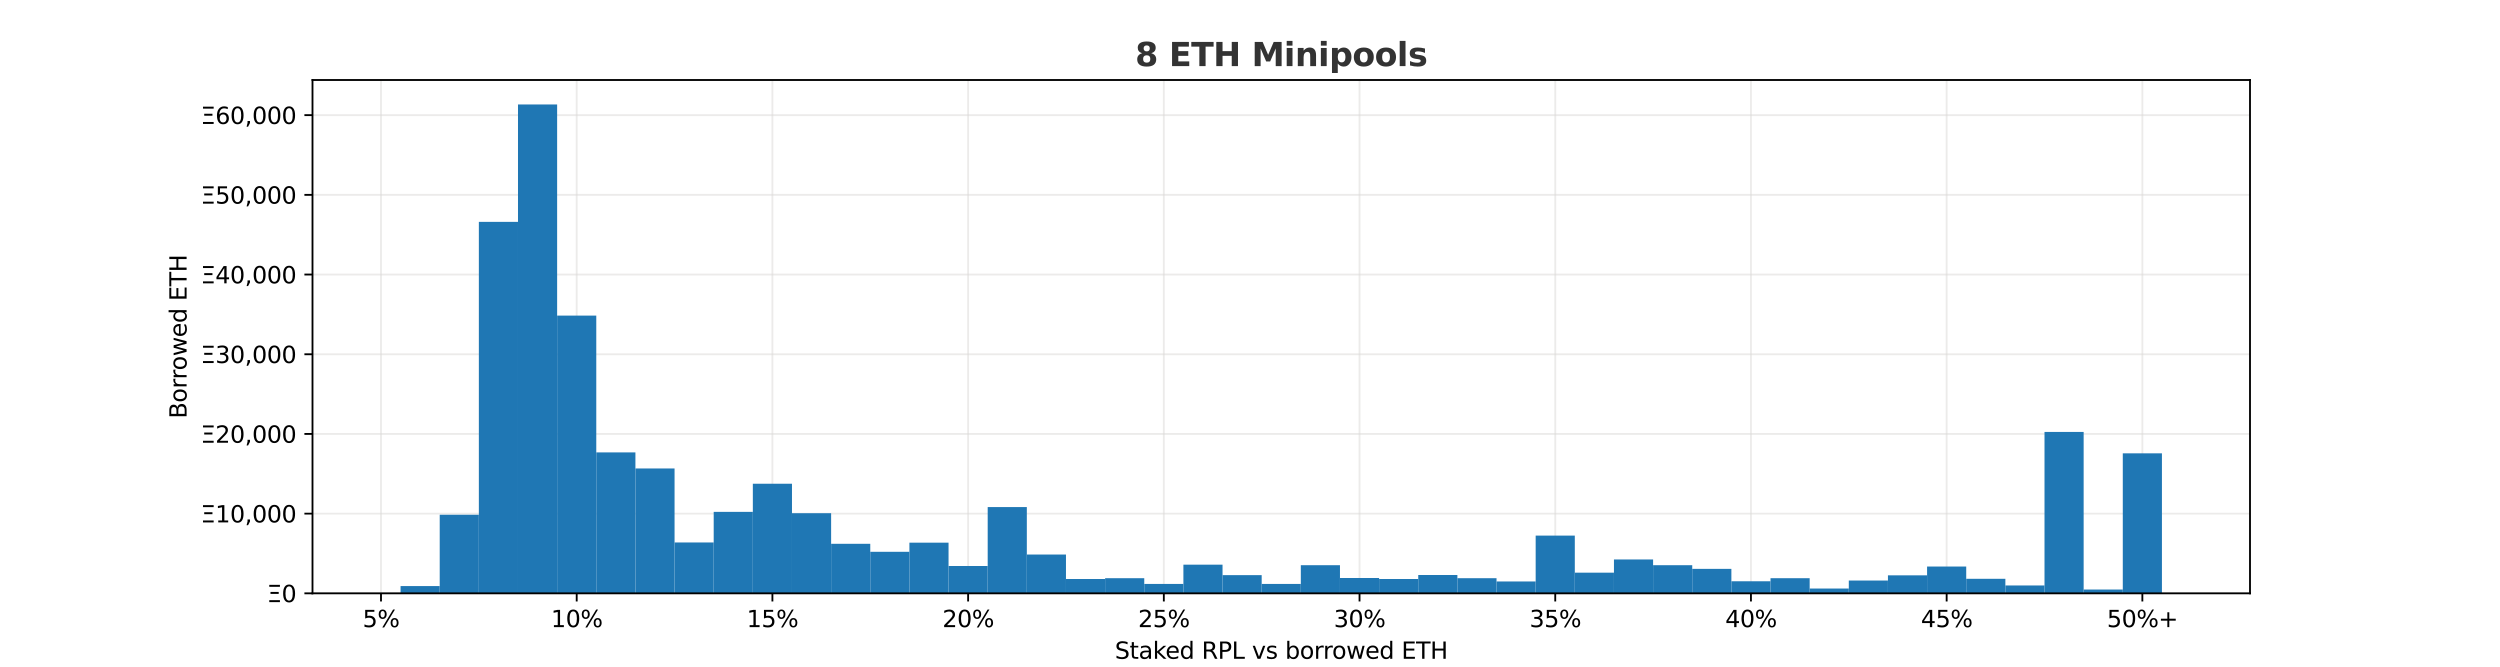 <?xml version="1.0" encoding="utf-8" standalone="no"?>
<!DOCTYPE svg PUBLIC "-//W3C//DTD SVG 1.1//EN"
  "http://www.w3.org/Graphics/SVG/1.1/DTD/svg11.dtd">
<svg xmlns:xlink="http://www.w3.org/1999/xlink" width="1080pt" height="288pt" viewBox="0 0 1080 288" xmlns="http://www.w3.org/2000/svg" version="1.1">
 <defs>
  <style type="text/css">*{stroke-linejoin: round; stroke-linecap: butt}</style>
 </defs>
 <g id="figure_1">
  <g id="patch_1">
   <path d="M 0 288 
L 1080 288 
L 1080 0 
L 0 0 
z
" style="fill: #ffffff"/>
  </g>
  <g id="axes_1">
   <g id="patch_2">
    <path d="M 135 256.32 
L 972 256.32 
L 972 34.56 
L 135 34.56 
z
" style="fill: #ffffff"/>
   </g>
   <g id="matplotlib.axis_1">
    <g id="xtick_1">
     <g id="line2d_1">
      <path d="M 164.591 256.32 
L 164.591 34.56 
" clip-path="url(#pc31412fae5)" style="fill: none; stroke: #dad8d7; stroke-opacity: 0.5; stroke-width: 0.8; stroke-linecap: square"/>
     </g>
     <g id="line2d_2">
      <defs>
       <path id="md658d46451" d="M 0 0 
L 0 3.5 
" style="stroke: #000000; stroke-width: 0.8"/>
      </defs>
      <g>
       <use xlink:href="#md658d46451" x="164.591" y="256.32" style="stroke: #000000; stroke-width: 0.8"/>
      </g>
     </g>
     <g id="text_1">
      <!-- 5% -->
      <g transform="translate(156.659 270.918)scale(0.1 -0.1)">
       <defs>
        <path id="DejaVuSans-35" d="M 691 4666 
L 3169 4666 
L 3169 4134 
L 1269 4134 
L 1269 2991 
Q 1406 3038 1543 3061 
Q 1681 3084 1819 3084 
Q 2600 3084 3056 2656 
Q 3513 2228 3513 1497 
Q 3513 744 3044 326 
Q 2575 -91 1722 -91 
Q 1428 -91 1123 -41 
Q 819 9 494 109 
L 494 744 
Q 775 591 1075 516 
Q 1375 441 1709 441 
Q 2250 441 2565 725 
Q 2881 1009 2881 1497 
Q 2881 1984 2565 2268 
Q 2250 2553 1709 2553 
Q 1456 2553 1204 2497 
Q 953 2441 691 2322 
L 691 4666 
z
" transform="scale(0.016)"/>
        <path id="DejaVuSans-25" d="M 4653 2053 
Q 4381 2053 4226 1822 
Q 4072 1591 4072 1178 
Q 4072 772 4226 539 
Q 4381 306 4653 306 
Q 4919 306 5073 539 
Q 5228 772 5228 1178 
Q 5228 1588 5073 1820 
Q 4919 2053 4653 2053 
z
M 4653 2450 
Q 5147 2450 5437 2106 
Q 5728 1763 5728 1178 
Q 5728 594 5436 251 
Q 5144 -91 4653 -91 
Q 4153 -91 3862 251 
Q 3572 594 3572 1178 
Q 3572 1766 3864 2108 
Q 4156 2450 4653 2450 
z
M 1428 4353 
Q 1159 4353 1004 4120 
Q 850 3888 850 3481 
Q 850 3069 1003 2837 
Q 1156 2606 1428 2606 
Q 1700 2606 1854 2837 
Q 2009 3069 2009 3481 
Q 2009 3884 1853 4118 
Q 1697 4353 1428 4353 
z
M 4250 4750 
L 4750 4750 
L 1831 -91 
L 1331 -91 
L 4250 4750 
z
M 1428 4750 
Q 1922 4750 2215 4408 
Q 2509 4066 2509 3481 
Q 2509 2891 2217 2550 
Q 1925 2209 1428 2209 
Q 931 2209 642 2551 
Q 353 2894 353 3481 
Q 353 4063 643 4406 
Q 934 4750 1428 4750 
z
" transform="scale(0.016)"/>
       </defs>
       <use xlink:href="#DejaVuSans-35"/>
       <use xlink:href="#DejaVuSans-25" x="63.623"/>
      </g>
     </g>
    </g>
    <g id="xtick_2">
     <g id="line2d_3">
      <path d="M 249.136 256.32 
L 249.136 34.56 
" clip-path="url(#pc31412fae5)" style="fill: none; stroke: #dad8d7; stroke-opacity: 0.5; stroke-width: 0.8; stroke-linecap: square"/>
     </g>
     <g id="line2d_4">
      <g>
       <use xlink:href="#md658d46451" x="249.136" y="256.32" style="stroke: #000000; stroke-width: 0.8"/>
      </g>
     </g>
     <g id="text_2">
      <!-- 10% -->
      <g transform="translate(238.023 270.918)scale(0.1 -0.1)">
       <defs>
        <path id="DejaVuSans-31" d="M 794 531 
L 1825 531 
L 1825 4091 
L 703 3866 
L 703 4441 
L 1819 4666 
L 2450 4666 
L 2450 531 
L 3481 531 
L 3481 0 
L 794 0 
L 794 531 
z
" transform="scale(0.016)"/>
        <path id="DejaVuSans-30" d="M 2034 4250 
Q 1547 4250 1301 3770 
Q 1056 3291 1056 2328 
Q 1056 1369 1301 889 
Q 1547 409 2034 409 
Q 2525 409 2770 889 
Q 3016 1369 3016 2328 
Q 3016 3291 2770 3770 
Q 2525 4250 2034 4250 
z
M 2034 4750 
Q 2819 4750 3233 4129 
Q 3647 3509 3647 2328 
Q 3647 1150 3233 529 
Q 2819 -91 2034 -91 
Q 1250 -91 836 529 
Q 422 1150 422 2328 
Q 422 3509 836 4129 
Q 1250 4750 2034 4750 
z
" transform="scale(0.016)"/>
       </defs>
       <use xlink:href="#DejaVuSans-31"/>
       <use xlink:href="#DejaVuSans-30" x="63.623"/>
       <use xlink:href="#DejaVuSans-25" x="127.246"/>
      </g>
     </g>
    </g>
    <g id="xtick_3">
     <g id="line2d_5">
      <path d="M 333.682 256.32 
L 333.682 34.56 
" clip-path="url(#pc31412fae5)" style="fill: none; stroke: #dad8d7; stroke-opacity: 0.5; stroke-width: 0.8; stroke-linecap: square"/>
     </g>
     <g id="line2d_6">
      <g>
       <use xlink:href="#md658d46451" x="333.682" y="256.32" style="stroke: #000000; stroke-width: 0.8"/>
      </g>
     </g>
     <g id="text_3">
      <!-- 15% -->
      <g transform="translate(322.569 270.918)scale(0.1 -0.1)">
       <use xlink:href="#DejaVuSans-31"/>
       <use xlink:href="#DejaVuSans-35" x="63.623"/>
       <use xlink:href="#DejaVuSans-25" x="127.246"/>
      </g>
     </g>
    </g>
    <g id="xtick_4">
     <g id="line2d_7">
      <path d="M 418.227 256.32 
L 418.227 34.56 
" clip-path="url(#pc31412fae5)" style="fill: none; stroke: #dad8d7; stroke-opacity: 0.5; stroke-width: 0.8; stroke-linecap: square"/>
     </g>
     <g id="line2d_8">
      <g>
       <use xlink:href="#md658d46451" x="418.227" y="256.32" style="stroke: #000000; stroke-width: 0.8"/>
      </g>
     </g>
     <g id="text_4">
      <!-- 20% -->
      <g transform="translate(407.114 270.918)scale(0.1 -0.1)">
       <defs>
        <path id="DejaVuSans-32" d="M 1228 531 
L 3431 531 
L 3431 0 
L 469 0 
L 469 531 
Q 828 903 1448 1529 
Q 2069 2156 2228 2338 
Q 2531 2678 2651 2914 
Q 2772 3150 2772 3378 
Q 2772 3750 2511 3984 
Q 2250 4219 1831 4219 
Q 1534 4219 1204 4116 
Q 875 4013 500 3803 
L 500 4441 
Q 881 4594 1212 4672 
Q 1544 4750 1819 4750 
Q 2544 4750 2975 4387 
Q 3406 4025 3406 3419 
Q 3406 3131 3298 2873 
Q 3191 2616 2906 2266 
Q 2828 2175 2409 1742 
Q 1991 1309 1228 531 
z
" transform="scale(0.016)"/>
       </defs>
       <use xlink:href="#DejaVuSans-32"/>
       <use xlink:href="#DejaVuSans-30" x="63.623"/>
       <use xlink:href="#DejaVuSans-25" x="127.246"/>
      </g>
     </g>
    </g>
    <g id="xtick_5">
     <g id="line2d_9">
      <path d="M 502.773 256.32 
L 502.773 34.56 
" clip-path="url(#pc31412fae5)" style="fill: none; stroke: #dad8d7; stroke-opacity: 0.5; stroke-width: 0.8; stroke-linecap: square"/>
     </g>
     <g id="line2d_10">
      <g>
       <use xlink:href="#md658d46451" x="502.773" y="256.32" style="stroke: #000000; stroke-width: 0.8"/>
      </g>
     </g>
     <g id="text_5">
      <!-- 25% -->
      <g transform="translate(491.659 270.918)scale(0.1 -0.1)">
       <use xlink:href="#DejaVuSans-32"/>
       <use xlink:href="#DejaVuSans-35" x="63.623"/>
       <use xlink:href="#DejaVuSans-25" x="127.246"/>
      </g>
     </g>
    </g>
    <g id="xtick_6">
     <g id="line2d_11">
      <path d="M 587.318 256.32 
L 587.318 34.56 
" clip-path="url(#pc31412fae5)" style="fill: none; stroke: #dad8d7; stroke-opacity: 0.5; stroke-width: 0.8; stroke-linecap: square"/>
     </g>
     <g id="line2d_12">
      <g>
       <use xlink:href="#md658d46451" x="587.318" y="256.32" style="stroke: #000000; stroke-width: 0.8"/>
      </g>
     </g>
     <g id="text_6">
      <!-- 30% -->
      <g transform="translate(576.205 270.918)scale(0.1 -0.1)">
       <defs>
        <path id="DejaVuSans-33" d="M 2597 2516 
Q 3050 2419 3304 2112 
Q 3559 1806 3559 1356 
Q 3559 666 3084 287 
Q 2609 -91 1734 -91 
Q 1441 -91 1130 -33 
Q 819 25 488 141 
L 488 750 
Q 750 597 1062 519 
Q 1375 441 1716 441 
Q 2309 441 2620 675 
Q 2931 909 2931 1356 
Q 2931 1769 2642 2001 
Q 2353 2234 1838 2234 
L 1294 2234 
L 1294 2753 
L 1863 2753 
Q 2328 2753 2575 2939 
Q 2822 3125 2822 3475 
Q 2822 3834 2567 4026 
Q 2313 4219 1838 4219 
Q 1578 4219 1281 4162 
Q 984 4106 628 3988 
L 628 4550 
Q 988 4650 1302 4700 
Q 1616 4750 1894 4750 
Q 2613 4750 3031 4423 
Q 3450 4097 3450 3541 
Q 3450 3153 3228 2886 
Q 3006 2619 2597 2516 
z
" transform="scale(0.016)"/>
       </defs>
       <use xlink:href="#DejaVuSans-33"/>
       <use xlink:href="#DejaVuSans-30" x="63.623"/>
       <use xlink:href="#DejaVuSans-25" x="127.246"/>
      </g>
     </g>
    </g>
    <g id="xtick_7">
     <g id="line2d_13">
      <path d="M 671.864 256.32 
L 671.864 34.56 
" clip-path="url(#pc31412fae5)" style="fill: none; stroke: #dad8d7; stroke-opacity: 0.5; stroke-width: 0.8; stroke-linecap: square"/>
     </g>
     <g id="line2d_14">
      <g>
       <use xlink:href="#md658d46451" x="671.864" y="256.32" style="stroke: #000000; stroke-width: 0.8"/>
      </g>
     </g>
     <g id="text_7">
      <!-- 35% -->
      <g transform="translate(660.75 270.918)scale(0.1 -0.1)">
       <use xlink:href="#DejaVuSans-33"/>
       <use xlink:href="#DejaVuSans-35" x="63.623"/>
       <use xlink:href="#DejaVuSans-25" x="127.246"/>
      </g>
     </g>
    </g>
    <g id="xtick_8">
     <g id="line2d_15">
      <path d="M 756.409 256.32 
L 756.409 34.56 
" clip-path="url(#pc31412fae5)" style="fill: none; stroke: #dad8d7; stroke-opacity: 0.5; stroke-width: 0.8; stroke-linecap: square"/>
     </g>
     <g id="line2d_16">
      <g>
       <use xlink:href="#md658d46451" x="756.409" y="256.32" style="stroke: #000000; stroke-width: 0.8"/>
      </g>
     </g>
     <g id="text_8">
      <!-- 40% -->
      <g transform="translate(745.296 270.918)scale(0.1 -0.1)">
       <defs>
        <path id="DejaVuSans-34" d="M 2419 4116 
L 825 1625 
L 2419 1625 
L 2419 4116 
z
M 2253 4666 
L 3047 4666 
L 3047 1625 
L 3713 1625 
L 3713 1100 
L 3047 1100 
L 3047 0 
L 2419 0 
L 2419 1100 
L 313 1100 
L 313 1709 
L 2253 4666 
z
" transform="scale(0.016)"/>
       </defs>
       <use xlink:href="#DejaVuSans-34"/>
       <use xlink:href="#DejaVuSans-30" x="63.623"/>
       <use xlink:href="#DejaVuSans-25" x="127.246"/>
      </g>
     </g>
    </g>
    <g id="xtick_9">
     <g id="line2d_17">
      <path d="M 840.955 256.32 
L 840.955 34.56 
" clip-path="url(#pc31412fae5)" style="fill: none; stroke: #dad8d7; stroke-opacity: 0.5; stroke-width: 0.8; stroke-linecap: square"/>
     </g>
     <g id="line2d_18">
      <g>
       <use xlink:href="#md658d46451" x="840.955" y="256.32" style="stroke: #000000; stroke-width: 0.8"/>
      </g>
     </g>
     <g id="text_9">
      <!-- 45% -->
      <g transform="translate(829.841 270.918)scale(0.1 -0.1)">
       <use xlink:href="#DejaVuSans-34"/>
       <use xlink:href="#DejaVuSans-35" x="63.623"/>
       <use xlink:href="#DejaVuSans-25" x="127.246"/>
      </g>
     </g>
    </g>
    <g id="xtick_10">
     <g id="line2d_19">
      <path d="M 925.5 256.32 
L 925.5 34.56 
" clip-path="url(#pc31412fae5)" style="fill: none; stroke: #dad8d7; stroke-opacity: 0.5; stroke-width: 0.8; stroke-linecap: square"/>
     </g>
     <g id="line2d_20">
      <g>
       <use xlink:href="#md658d46451" x="925.5" y="256.32" style="stroke: #000000; stroke-width: 0.8"/>
      </g>
     </g>
     <g id="text_10">
      <!-- 50%+ -->
      <g transform="translate(910.197 270.918)scale(0.1 -0.1)">
       <defs>
        <path id="DejaVuSans-2b" d="M 2944 4013 
L 2944 2272 
L 4684 2272 
L 4684 1741 
L 2944 1741 
L 2944 0 
L 2419 0 
L 2419 1741 
L 678 1741 
L 678 2272 
L 2419 2272 
L 2419 4013 
L 2944 4013 
z
" transform="scale(0.016)"/>
       </defs>
       <use xlink:href="#DejaVuSans-35"/>
       <use xlink:href="#DejaVuSans-30" x="63.623"/>
       <use xlink:href="#DejaVuSans-25" x="127.246"/>
       <use xlink:href="#DejaVuSans-2b" x="222.266"/>
      </g>
     </g>
    </g>
    <g id="text_11">
     <!-- Staked RPL vs borrowed ETH -->
     <g transform="translate(481.624 284.597)scale(0.1 -0.1)">
      <defs>
       <path id="DejaVuSans-53" d="M 3425 4513 
L 3425 3897 
Q 3066 4069 2747 4153 
Q 2428 4238 2131 4238 
Q 1616 4238 1336 4038 
Q 1056 3838 1056 3469 
Q 1056 3159 1242 3001 
Q 1428 2844 1947 2747 
L 2328 2669 
Q 3034 2534 3370 2195 
Q 3706 1856 3706 1288 
Q 3706 609 3251 259 
Q 2797 -91 1919 -91 
Q 1588 -91 1214 -16 
Q 841 59 441 206 
L 441 856 
Q 825 641 1194 531 
Q 1563 422 1919 422 
Q 2459 422 2753 634 
Q 3047 847 3047 1241 
Q 3047 1584 2836 1778 
Q 2625 1972 2144 2069 
L 1759 2144 
Q 1053 2284 737 2584 
Q 422 2884 422 3419 
Q 422 4038 858 4394 
Q 1294 4750 2059 4750 
Q 2388 4750 2728 4690 
Q 3069 4631 3425 4513 
z
" transform="scale(0.016)"/>
       <path id="DejaVuSans-74" d="M 1172 4494 
L 1172 3500 
L 2356 3500 
L 2356 3053 
L 1172 3053 
L 1172 1153 
Q 1172 725 1289 603 
Q 1406 481 1766 481 
L 2356 481 
L 2356 0 
L 1766 0 
Q 1100 0 847 248 
Q 594 497 594 1153 
L 594 3053 
L 172 3053 
L 172 3500 
L 594 3500 
L 594 4494 
L 1172 4494 
z
" transform="scale(0.016)"/>
       <path id="DejaVuSans-61" d="M 2194 1759 
Q 1497 1759 1228 1600 
Q 959 1441 959 1056 
Q 959 750 1161 570 
Q 1363 391 1709 391 
Q 2188 391 2477 730 
Q 2766 1069 2766 1631 
L 2766 1759 
L 2194 1759 
z
M 3341 1997 
L 3341 0 
L 2766 0 
L 2766 531 
Q 2569 213 2275 61 
Q 1981 -91 1556 -91 
Q 1019 -91 701 211 
Q 384 513 384 1019 
Q 384 1609 779 1909 
Q 1175 2209 1959 2209 
L 2766 2209 
L 2766 2266 
Q 2766 2663 2505 2880 
Q 2244 3097 1772 3097 
Q 1472 3097 1187 3025 
Q 903 2953 641 2809 
L 641 3341 
Q 956 3463 1253 3523 
Q 1550 3584 1831 3584 
Q 2591 3584 2966 3190 
Q 3341 2797 3341 1997 
z
" transform="scale(0.016)"/>
       <path id="DejaVuSans-6b" d="M 581 4863 
L 1159 4863 
L 1159 1991 
L 2875 3500 
L 3609 3500 
L 1753 1863 
L 3688 0 
L 2938 0 
L 1159 1709 
L 1159 0 
L 581 0 
L 581 4863 
z
" transform="scale(0.016)"/>
       <path id="DejaVuSans-65" d="M 3597 1894 
L 3597 1613 
L 953 1613 
Q 991 1019 1311 708 
Q 1631 397 2203 397 
Q 2534 397 2845 478 
Q 3156 559 3463 722 
L 3463 178 
Q 3153 47 2828 -22 
Q 2503 -91 2169 -91 
Q 1331 -91 842 396 
Q 353 884 353 1716 
Q 353 2575 817 3079 
Q 1281 3584 2069 3584 
Q 2775 3584 3186 3129 
Q 3597 2675 3597 1894 
z
M 3022 2063 
Q 3016 2534 2758 2815 
Q 2500 3097 2075 3097 
Q 1594 3097 1305 2825 
Q 1016 2553 972 2059 
L 3022 2063 
z
" transform="scale(0.016)"/>
       <path id="DejaVuSans-64" d="M 2906 2969 
L 2906 4863 
L 3481 4863 
L 3481 0 
L 2906 0 
L 2906 525 
Q 2725 213 2448 61 
Q 2172 -91 1784 -91 
Q 1150 -91 751 415 
Q 353 922 353 1747 
Q 353 2572 751 3078 
Q 1150 3584 1784 3584 
Q 2172 3584 2448 3432 
Q 2725 3281 2906 2969 
z
M 947 1747 
Q 947 1113 1208 752 
Q 1469 391 1925 391 
Q 2381 391 2643 752 
Q 2906 1113 2906 1747 
Q 2906 2381 2643 2742 
Q 2381 3103 1925 3103 
Q 1469 3103 1208 2742 
Q 947 2381 947 1747 
z
" transform="scale(0.016)"/>
       <path id="DejaVuSans-20" transform="scale(0.016)"/>
       <path id="DejaVuSans-52" d="M 2841 2188 
Q 3044 2119 3236 1894 
Q 3428 1669 3622 1275 
L 4263 0 
L 3584 0 
L 2988 1197 
Q 2756 1666 2539 1819 
Q 2322 1972 1947 1972 
L 1259 1972 
L 1259 0 
L 628 0 
L 628 4666 
L 2053 4666 
Q 2853 4666 3247 4331 
Q 3641 3997 3641 3322 
Q 3641 2881 3436 2590 
Q 3231 2300 2841 2188 
z
M 1259 4147 
L 1259 2491 
L 2053 2491 
Q 2509 2491 2742 2702 
Q 2975 2913 2975 3322 
Q 2975 3731 2742 3939 
Q 2509 4147 2053 4147 
L 1259 4147 
z
" transform="scale(0.016)"/>
       <path id="DejaVuSans-50" d="M 1259 4147 
L 1259 2394 
L 2053 2394 
Q 2494 2394 2734 2622 
Q 2975 2850 2975 3272 
Q 2975 3691 2734 3919 
Q 2494 4147 2053 4147 
L 1259 4147 
z
M 628 4666 
L 2053 4666 
Q 2838 4666 3239 4311 
Q 3641 3956 3641 3272 
Q 3641 2581 3239 2228 
Q 2838 1875 2053 1875 
L 1259 1875 
L 1259 0 
L 628 0 
L 628 4666 
z
" transform="scale(0.016)"/>
       <path id="DejaVuSans-4c" d="M 628 4666 
L 1259 4666 
L 1259 531 
L 3531 531 
L 3531 0 
L 628 0 
L 628 4666 
z
" transform="scale(0.016)"/>
       <path id="DejaVuSans-76" d="M 191 3500 
L 800 3500 
L 1894 563 
L 2988 3500 
L 3597 3500 
L 2284 0 
L 1503 0 
L 191 3500 
z
" transform="scale(0.016)"/>
       <path id="DejaVuSans-73" d="M 2834 3397 
L 2834 2853 
Q 2591 2978 2328 3040 
Q 2066 3103 1784 3103 
Q 1356 3103 1142 2972 
Q 928 2841 928 2578 
Q 928 2378 1081 2264 
Q 1234 2150 1697 2047 
L 1894 2003 
Q 2506 1872 2764 1633 
Q 3022 1394 3022 966 
Q 3022 478 2636 193 
Q 2250 -91 1575 -91 
Q 1294 -91 989 -36 
Q 684 19 347 128 
L 347 722 
Q 666 556 975 473 
Q 1284 391 1588 391 
Q 1994 391 2212 530 
Q 2431 669 2431 922 
Q 2431 1156 2273 1281 
Q 2116 1406 1581 1522 
L 1381 1569 
Q 847 1681 609 1914 
Q 372 2147 372 2553 
Q 372 3047 722 3315 
Q 1072 3584 1716 3584 
Q 2034 3584 2315 3537 
Q 2597 3491 2834 3397 
z
" transform="scale(0.016)"/>
       <path id="DejaVuSans-62" d="M 3116 1747 
Q 3116 2381 2855 2742 
Q 2594 3103 2138 3103 
Q 1681 3103 1420 2742 
Q 1159 2381 1159 1747 
Q 1159 1113 1420 752 
Q 1681 391 2138 391 
Q 2594 391 2855 752 
Q 3116 1113 3116 1747 
z
M 1159 2969 
Q 1341 3281 1617 3432 
Q 1894 3584 2278 3584 
Q 2916 3584 3314 3078 
Q 3713 2572 3713 1747 
Q 3713 922 3314 415 
Q 2916 -91 2278 -91 
Q 1894 -91 1617 61 
Q 1341 213 1159 525 
L 1159 0 
L 581 0 
L 581 4863 
L 1159 4863 
L 1159 2969 
z
" transform="scale(0.016)"/>
       <path id="DejaVuSans-6f" d="M 1959 3097 
Q 1497 3097 1228 2736 
Q 959 2375 959 1747 
Q 959 1119 1226 758 
Q 1494 397 1959 397 
Q 2419 397 2687 759 
Q 2956 1122 2956 1747 
Q 2956 2369 2687 2733 
Q 2419 3097 1959 3097 
z
M 1959 3584 
Q 2709 3584 3137 3096 
Q 3566 2609 3566 1747 
Q 3566 888 3137 398 
Q 2709 -91 1959 -91 
Q 1206 -91 779 398 
Q 353 888 353 1747 
Q 353 2609 779 3096 
Q 1206 3584 1959 3584 
z
" transform="scale(0.016)"/>
       <path id="DejaVuSans-72" d="M 2631 2963 
Q 2534 3019 2420 3045 
Q 2306 3072 2169 3072 
Q 1681 3072 1420 2755 
Q 1159 2438 1159 1844 
L 1159 0 
L 581 0 
L 581 3500 
L 1159 3500 
L 1159 2956 
Q 1341 3275 1631 3429 
Q 1922 3584 2338 3584 
Q 2397 3584 2469 3576 
Q 2541 3569 2628 3553 
L 2631 2963 
z
" transform="scale(0.016)"/>
       <path id="DejaVuSans-77" d="M 269 3500 
L 844 3500 
L 1563 769 
L 2278 3500 
L 2956 3500 
L 3675 769 
L 4391 3500 
L 4966 3500 
L 4050 0 
L 3372 0 
L 2619 2869 
L 1863 0 
L 1184 0 
L 269 3500 
z
" transform="scale(0.016)"/>
       <path id="DejaVuSans-45" d="M 628 4666 
L 3578 4666 
L 3578 4134 
L 1259 4134 
L 1259 2753 
L 3481 2753 
L 3481 2222 
L 1259 2222 
L 1259 531 
L 3634 531 
L 3634 0 
L 628 0 
L 628 4666 
z
" transform="scale(0.016)"/>
       <path id="DejaVuSans-54" d="M -19 4666 
L 3928 4666 
L 3928 4134 
L 2272 4134 
L 2272 0 
L 1638 0 
L 1638 4134 
L -19 4134 
L -19 4666 
z
" transform="scale(0.016)"/>
       <path id="DejaVuSans-48" d="M 628 4666 
L 1259 4666 
L 1259 2753 
L 3553 2753 
L 3553 4666 
L 4184 4666 
L 4184 0 
L 3553 0 
L 3553 2222 
L 1259 2222 
L 1259 0 
L 628 0 
L 628 4666 
z
" transform="scale(0.016)"/>
      </defs>
      <use xlink:href="#DejaVuSans-53"/>
      <use xlink:href="#DejaVuSans-74" x="63.477"/>
      <use xlink:href="#DejaVuSans-61" x="102.686"/>
      <use xlink:href="#DejaVuSans-6b" x="163.965"/>
      <use xlink:href="#DejaVuSans-65" x="218.25"/>
      <use xlink:href="#DejaVuSans-64" x="279.773"/>
      <use xlink:href="#DejaVuSans-20" x="343.25"/>
      <use xlink:href="#DejaVuSans-52" x="375.037"/>
      <use xlink:href="#DejaVuSans-50" x="444.52"/>
      <use xlink:href="#DejaVuSans-4c" x="504.822"/>
      <use xlink:href="#DejaVuSans-20" x="560.535"/>
      <use xlink:href="#DejaVuSans-76" x="592.322"/>
      <use xlink:href="#DejaVuSans-73" x="651.502"/>
      <use xlink:href="#DejaVuSans-20" x="703.602"/>
      <use xlink:href="#DejaVuSans-62" x="735.389"/>
      <use xlink:href="#DejaVuSans-6f" x="798.865"/>
      <use xlink:href="#DejaVuSans-72" x="860.047"/>
      <use xlink:href="#DejaVuSans-72" x="899.41"/>
      <use xlink:href="#DejaVuSans-6f" x="938.273"/>
      <use xlink:href="#DejaVuSans-77" x="999.455"/>
      <use xlink:href="#DejaVuSans-65" x="1081.242"/>
      <use xlink:href="#DejaVuSans-64" x="1142.766"/>
      <use xlink:href="#DejaVuSans-20" x="1206.242"/>
      <use xlink:href="#DejaVuSans-45" x="1238.029"/>
      <use xlink:href="#DejaVuSans-54" x="1301.213"/>
      <use xlink:href="#DejaVuSans-48" x="1362.297"/>
     </g>
    </g>
   </g>
   <g id="matplotlib.axis_2">
    <g id="ytick_1">
     <g id="line2d_21">
      <path d="M 135 256.32 
L 972 256.32 
" clip-path="url(#pc31412fae5)" style="fill: none; stroke: #dad8d7; stroke-opacity: 0.5; stroke-width: 0.8; stroke-linecap: square"/>
     </g>
     <g id="line2d_22">
      <defs>
       <path id="m53d7dbe713" d="M 0 0 
L -3.5 0 
" style="stroke: #000000; stroke-width: 0.8"/>
      </defs>
      <g>
       <use xlink:href="#m53d7dbe713" x="135" y="256.32" style="stroke: #000000; stroke-width: 0.8"/>
      </g>
     </g>
     <g id="text_12">
      <!-- Ξ0 -->
      <g transform="translate(115.319 260.119)scale(0.1 -0.1)">
       <defs>
        <path id="DejaVuSans-39e" d="M 956 2753 
L 3178 2753 
L 3178 2222 
L 956 2222 
L 956 2753 
z
M 628 4666 
L 3506 4666 
L 3506 4134 
L 628 4134 
L 628 4666 
z
M 628 531 
L 3506 531 
L 3506 0 
L 628 0 
L 628 531 
z
" transform="scale(0.016)"/>
       </defs>
       <use xlink:href="#DejaVuSans-39e"/>
       <use xlink:href="#DejaVuSans-30" x="63.184"/>
      </g>
     </g>
    </g>
    <g id="ytick_2">
     <g id="line2d_23">
      <path d="M 135 221.891 
L 972 221.891 
" clip-path="url(#pc31412fae5)" style="fill: none; stroke: #dad8d7; stroke-opacity: 0.5; stroke-width: 0.8; stroke-linecap: square"/>
     </g>
     <g id="line2d_24">
      <g>
       <use xlink:href="#m53d7dbe713" x="135" y="221.891" style="stroke: #000000; stroke-width: 0.8"/>
      </g>
     </g>
     <g id="text_13">
      <!-- Ξ10,000 -->
      <g transform="translate(86.691 225.69)scale(0.1 -0.1)">
       <defs>
        <path id="DejaVuSans-2c" d="M 750 794 
L 1409 794 
L 1409 256 
L 897 -744 
L 494 -744 
L 750 256 
L 750 794 
z
" transform="scale(0.016)"/>
       </defs>
       <use xlink:href="#DejaVuSans-39e"/>
       <use xlink:href="#DejaVuSans-31" x="63.184"/>
       <use xlink:href="#DejaVuSans-30" x="126.807"/>
       <use xlink:href="#DejaVuSans-2c" x="190.43"/>
       <use xlink:href="#DejaVuSans-30" x="222.217"/>
       <use xlink:href="#DejaVuSans-30" x="285.84"/>
       <use xlink:href="#DejaVuSans-30" x="349.463"/>
      </g>
     </g>
    </g>
    <g id="ytick_3">
     <g id="line2d_25">
      <path d="M 135 187.462 
L 972 187.462 
" clip-path="url(#pc31412fae5)" style="fill: none; stroke: #dad8d7; stroke-opacity: 0.5; stroke-width: 0.8; stroke-linecap: square"/>
     </g>
     <g id="line2d_26">
      <g>
       <use xlink:href="#m53d7dbe713" x="135" y="187.462" style="stroke: #000000; stroke-width: 0.8"/>
      </g>
     </g>
     <g id="text_14">
      <!-- Ξ20,000 -->
      <g transform="translate(86.691 191.262)scale(0.1 -0.1)">
       <use xlink:href="#DejaVuSans-39e"/>
       <use xlink:href="#DejaVuSans-32" x="63.184"/>
       <use xlink:href="#DejaVuSans-30" x="126.807"/>
       <use xlink:href="#DejaVuSans-2c" x="190.43"/>
       <use xlink:href="#DejaVuSans-30" x="222.217"/>
       <use xlink:href="#DejaVuSans-30" x="285.84"/>
       <use xlink:href="#DejaVuSans-30" x="349.463"/>
      </g>
     </g>
    </g>
    <g id="ytick_4">
     <g id="line2d_27">
      <path d="M 135 153.034 
L 972 153.034 
" clip-path="url(#pc31412fae5)" style="fill: none; stroke: #dad8d7; stroke-opacity: 0.5; stroke-width: 0.8; stroke-linecap: square"/>
     </g>
     <g id="line2d_28">
      <g>
       <use xlink:href="#m53d7dbe713" x="135" y="153.034" style="stroke: #000000; stroke-width: 0.8"/>
      </g>
     </g>
     <g id="text_15">
      <!-- Ξ30,000 -->
      <g transform="translate(86.691 156.833)scale(0.1 -0.1)">
       <use xlink:href="#DejaVuSans-39e"/>
       <use xlink:href="#DejaVuSans-33" x="63.184"/>
       <use xlink:href="#DejaVuSans-30" x="126.807"/>
       <use xlink:href="#DejaVuSans-2c" x="190.43"/>
       <use xlink:href="#DejaVuSans-30" x="222.217"/>
       <use xlink:href="#DejaVuSans-30" x="285.84"/>
       <use xlink:href="#DejaVuSans-30" x="349.463"/>
      </g>
     </g>
    </g>
    <g id="ytick_5">
     <g id="line2d_29">
      <path d="M 135 118.605 
L 972 118.605 
" clip-path="url(#pc31412fae5)" style="fill: none; stroke: #dad8d7; stroke-opacity: 0.5; stroke-width: 0.8; stroke-linecap: square"/>
     </g>
     <g id="line2d_30">
      <g>
       <use xlink:href="#m53d7dbe713" x="135" y="118.605" style="stroke: #000000; stroke-width: 0.8"/>
      </g>
     </g>
     <g id="text_16">
      <!-- Ξ40,000 -->
      <g transform="translate(86.691 122.404)scale(0.1 -0.1)">
       <use xlink:href="#DejaVuSans-39e"/>
       <use xlink:href="#DejaVuSans-34" x="63.184"/>
       <use xlink:href="#DejaVuSans-30" x="126.807"/>
       <use xlink:href="#DejaVuSans-2c" x="190.43"/>
       <use xlink:href="#DejaVuSans-30" x="222.217"/>
       <use xlink:href="#DejaVuSans-30" x="285.84"/>
       <use xlink:href="#DejaVuSans-30" x="349.463"/>
      </g>
     </g>
    </g>
    <g id="ytick_6">
     <g id="line2d_31">
      <path d="M 135 84.176 
L 972 84.176 
" clip-path="url(#pc31412fae5)" style="fill: none; stroke: #dad8d7; stroke-opacity: 0.5; stroke-width: 0.8; stroke-linecap: square"/>
     </g>
     <g id="line2d_32">
      <g>
       <use xlink:href="#m53d7dbe713" x="135" y="84.176" style="stroke: #000000; stroke-width: 0.8"/>
      </g>
     </g>
     <g id="text_17">
      <!-- Ξ50,000 -->
      <g transform="translate(86.691 87.975)scale(0.1 -0.1)">
       <use xlink:href="#DejaVuSans-39e"/>
       <use xlink:href="#DejaVuSans-35" x="63.184"/>
       <use xlink:href="#DejaVuSans-30" x="126.807"/>
       <use xlink:href="#DejaVuSans-2c" x="190.43"/>
       <use xlink:href="#DejaVuSans-30" x="222.217"/>
       <use xlink:href="#DejaVuSans-30" x="285.84"/>
       <use xlink:href="#DejaVuSans-30" x="349.463"/>
      </g>
     </g>
    </g>
    <g id="ytick_7">
     <g id="line2d_33">
      <path d="M 135 49.747 
L 972 49.747 
" clip-path="url(#pc31412fae5)" style="fill: none; stroke: #dad8d7; stroke-opacity: 0.5; stroke-width: 0.8; stroke-linecap: square"/>
     </g>
     <g id="line2d_34">
      <g>
       <use xlink:href="#m53d7dbe713" x="135" y="49.747" style="stroke: #000000; stroke-width: 0.8"/>
      </g>
     </g>
     <g id="text_18">
      <!-- Ξ60,000 -->
      <g transform="translate(86.691 53.546)scale(0.1 -0.1)">
       <defs>
        <path id="DejaVuSans-36" d="M 2113 2584 
Q 1688 2584 1439 2293 
Q 1191 2003 1191 1497 
Q 1191 994 1439 701 
Q 1688 409 2113 409 
Q 2538 409 2786 701 
Q 3034 994 3034 1497 
Q 3034 2003 2786 2293 
Q 2538 2584 2113 2584 
z
M 3366 4563 
L 3366 3988 
Q 3128 4100 2886 4159 
Q 2644 4219 2406 4219 
Q 1781 4219 1451 3797 
Q 1122 3375 1075 2522 
Q 1259 2794 1537 2939 
Q 1816 3084 2150 3084 
Q 2853 3084 3261 2657 
Q 3669 2231 3669 1497 
Q 3669 778 3244 343 
Q 2819 -91 2113 -91 
Q 1303 -91 875 529 
Q 447 1150 447 2328 
Q 447 3434 972 4092 
Q 1497 4750 2381 4750 
Q 2619 4750 2861 4703 
Q 3103 4656 3366 4563 
z
" transform="scale(0.016)"/>
       </defs>
       <use xlink:href="#DejaVuSans-39e"/>
       <use xlink:href="#DejaVuSans-36" x="63.184"/>
       <use xlink:href="#DejaVuSans-30" x="126.807"/>
       <use xlink:href="#DejaVuSans-2c" x="190.43"/>
       <use xlink:href="#DejaVuSans-30" x="222.217"/>
       <use xlink:href="#DejaVuSans-30" x="285.84"/>
       <use xlink:href="#DejaVuSans-30" x="349.463"/>
      </g>
     </g>
    </g>
    <g id="text_19">
     <!-- Borrowed ETH -->
     <g transform="translate(80.611 180.803)rotate(-90)scale(0.1 -0.1)">
      <defs>
       <path id="DejaVuSans-42" d="M 1259 2228 
L 1259 519 
L 2272 519 
Q 2781 519 3026 730 
Q 3272 941 3272 1375 
Q 3272 1813 3026 2020 
Q 2781 2228 2272 2228 
L 1259 2228 
z
M 1259 4147 
L 1259 2741 
L 2194 2741 
Q 2656 2741 2882 2914 
Q 3109 3088 3109 3444 
Q 3109 3797 2882 3972 
Q 2656 4147 2194 4147 
L 1259 4147 
z
M 628 4666 
L 2241 4666 
Q 2963 4666 3353 4366 
Q 3744 4066 3744 3513 
Q 3744 3084 3544 2831 
Q 3344 2578 2956 2516 
Q 3422 2416 3680 2098 
Q 3938 1781 3938 1306 
Q 3938 681 3513 340 
Q 3088 0 2303 0 
L 628 0 
L 628 4666 
z
" transform="scale(0.016)"/>
      </defs>
      <use xlink:href="#DejaVuSans-42"/>
      <use xlink:href="#DejaVuSans-6f" x="68.604"/>
      <use xlink:href="#DejaVuSans-72" x="129.785"/>
      <use xlink:href="#DejaVuSans-72" x="169.148"/>
      <use xlink:href="#DejaVuSans-6f" x="208.012"/>
      <use xlink:href="#DejaVuSans-77" x="269.193"/>
      <use xlink:href="#DejaVuSans-65" x="350.98"/>
      <use xlink:href="#DejaVuSans-64" x="412.504"/>
      <use xlink:href="#DejaVuSans-20" x="475.98"/>
      <use xlink:href="#DejaVuSans-45" x="507.768"/>
      <use xlink:href="#DejaVuSans-54" x="570.951"/>
      <use xlink:href="#DejaVuSans-48" x="632.035"/>
     </g>
    </g>
   </g>
   <g id="patch_3">
    <path d="M 173.045 256.32 
L 189.955 256.32 
L 189.955 253.18 
L 173.045 253.18 
z
" clip-path="url(#pc31412fae5)" style="fill: #1f77b4"/>
   </g>
   <g id="patch_4">
    <path d="M 189.955 256.32 
L 206.864 256.32 
L 206.864 222.359 
L 189.955 222.359 
z
" clip-path="url(#pc31412fae5)" style="fill: #1f77b4"/>
   </g>
   <g id="patch_5">
    <path d="M 206.864 256.32 
L 223.773 256.32 
L 223.773 95.854 
L 206.864 95.854 
z
" clip-path="url(#pc31412fae5)" style="fill: #1f77b4"/>
   </g>
   <g id="patch_6">
    <path d="M 223.773 256.32 
L 240.682 256.32 
L 240.682 45.12 
L 223.773 45.12 
z
" clip-path="url(#pc31412fae5)" style="fill: #1f77b4"/>
   </g>
   <g id="patch_7">
    <path d="M 240.682 256.32 
L 257.591 256.32 
L 257.591 136.343 
L 240.682 136.343 
z
" clip-path="url(#pc31412fae5)" style="fill: #1f77b4"/>
   </g>
   <g id="patch_8">
    <path d="M 257.591 256.32 
L 274.5 256.32 
L 274.5 195.422 
L 257.591 195.422 
z
" clip-path="url(#pc31412fae5)" style="fill: #1f77b4"/>
   </g>
   <g id="patch_9">
    <path d="M 274.5 256.32 
L 291.409 256.32 
L 291.409 202.363 
L 274.5 202.363 
z
" clip-path="url(#pc31412fae5)" style="fill: #1f77b4"/>
   </g>
   <g id="patch_10">
    <path d="M 291.409 256.32 
L 308.318 256.32 
L 308.318 234.341 
L 291.409 234.341 
z
" clip-path="url(#pc31412fae5)" style="fill: #1f77b4"/>
   </g>
   <g id="patch_11">
    <path d="M 308.318 256.32 
L 325.227 256.32 
L 325.227 221.12 
L 308.318 221.12 
z
" clip-path="url(#pc31412fae5)" style="fill: #1f77b4"/>
   </g>
   <g id="patch_12">
    <path d="M 325.227 256.32 
L 342.136 256.32 
L 342.136 208.974 
L 325.227 208.974 
z
" clip-path="url(#pc31412fae5)" style="fill: #1f77b4"/>
   </g>
   <g id="patch_13">
    <path d="M 342.136 256.32 
L 359.045 256.32 
L 359.045 221.698 
L 342.136 221.698 
z
" clip-path="url(#pc31412fae5)" style="fill: #1f77b4"/>
   </g>
   <g id="patch_14">
    <path d="M 359.045 256.32 
L 375.955 256.32 
L 375.955 234.919 
L 359.045 234.919 
z
" clip-path="url(#pc31412fae5)" style="fill: #1f77b4"/>
   </g>
   <g id="patch_15">
    <path d="M 375.955 256.32 
L 392.864 256.32 
L 392.864 238.389 
L 375.955 238.389 
z
" clip-path="url(#pc31412fae5)" style="fill: #1f77b4"/>
   </g>
   <g id="patch_16">
    <path d="M 392.864 256.32 
L 409.773 256.32 
L 409.773 234.423 
L 392.864 234.423 
z
" clip-path="url(#pc31412fae5)" style="fill: #1f77b4"/>
   </g>
   <g id="patch_17">
    <path d="M 409.773 256.32 
L 426.682 256.32 
L 426.682 244.504 
L 409.773 244.504 
z
" clip-path="url(#pc31412fae5)" style="fill: #1f77b4"/>
   </g>
   <g id="patch_18">
    <path d="M 426.682 256.32 
L 443.591 256.32 
L 443.591 219.054 
L 426.682 219.054 
z
" clip-path="url(#pc31412fae5)" style="fill: #1f77b4"/>
   </g>
   <g id="patch_19">
    <path d="M 443.591 256.32 
L 460.5 256.32 
L 460.5 239.546 
L 443.591 239.546 
z
" clip-path="url(#pc31412fae5)" style="fill: #1f77b4"/>
   </g>
   <g id="patch_20">
    <path d="M 460.5 256.32 
L 477.409 256.32 
L 477.409 250.123 
L 460.5 250.123 
z
" clip-path="url(#pc31412fae5)" style="fill: #1f77b4"/>
   </g>
   <g id="patch_21">
    <path d="M 477.409 256.32 
L 494.318 256.32 
L 494.318 249.792 
L 477.409 249.792 
z
" clip-path="url(#pc31412fae5)" style="fill: #1f77b4"/>
   </g>
   <g id="patch_22">
    <path d="M 494.318 256.32 
L 511.227 256.32 
L 511.227 252.271 
L 494.318 252.271 
z
" clip-path="url(#pc31412fae5)" style="fill: #1f77b4"/>
   </g>
   <g id="patch_23">
    <path d="M 511.227 256.32 
L 528.136 256.32 
L 528.136 243.926 
L 511.227 243.926 
z
" clip-path="url(#pc31412fae5)" style="fill: #1f77b4"/>
   </g>
   <g id="patch_24">
    <path d="M 528.136 256.32 
L 545.045 256.32 
L 545.045 248.47 
L 528.136 248.47 
z
" clip-path="url(#pc31412fae5)" style="fill: #1f77b4"/>
   </g>
   <g id="patch_25">
    <path d="M 545.045 256.32 
L 561.955 256.32 
L 561.955 252.271 
L 545.045 252.271 
z
" clip-path="url(#pc31412fae5)" style="fill: #1f77b4"/>
   </g>
   <g id="patch_26">
    <path d="M 561.955 256.32 
L 578.864 256.32 
L 578.864 244.174 
L 561.955 244.174 
z
" clip-path="url(#pc31412fae5)" style="fill: #1f77b4"/>
   </g>
   <g id="patch_27">
    <path d="M 578.864 256.32 
L 595.773 256.32 
L 595.773 249.71 
L 578.864 249.71 
z
" clip-path="url(#pc31412fae5)" style="fill: #1f77b4"/>
   </g>
   <g id="patch_28">
    <path d="M 595.773 256.32 
L 612.682 256.32 
L 612.682 250.123 
L 595.773 250.123 
z
" clip-path="url(#pc31412fae5)" style="fill: #1f77b4"/>
   </g>
   <g id="patch_29">
    <path d="M 612.682 256.32 
L 629.591 256.32 
L 629.591 248.388 
L 612.682 248.388 
z
" clip-path="url(#pc31412fae5)" style="fill: #1f77b4"/>
   </g>
   <g id="patch_30">
    <path d="M 629.591 256.32 
L 646.5 256.32 
L 646.5 249.792 
L 629.591 249.792 
z
" clip-path="url(#pc31412fae5)" style="fill: #1f77b4"/>
   </g>
   <g id="patch_31">
    <path d="M 646.5 256.32 
L 663.409 256.32 
L 663.409 251.197 
L 646.5 251.197 
z
" clip-path="url(#pc31412fae5)" style="fill: #1f77b4"/>
   </g>
   <g id="patch_32">
    <path d="M 663.409 256.32 
L 680.318 256.32 
L 680.318 231.366 
L 663.409 231.366 
z
" clip-path="url(#pc31412fae5)" style="fill: #1f77b4"/>
   </g>
   <g id="patch_33">
    <path d="M 680.318 256.32 
L 697.227 256.32 
L 697.227 247.396 
L 680.318 247.396 
z
" clip-path="url(#pc31412fae5)" style="fill: #1f77b4"/>
   </g>
   <g id="patch_34">
    <path d="M 697.227 256.32 
L 714.136 256.32 
L 714.136 241.695 
L 697.227 241.695 
z
" clip-path="url(#pc31412fae5)" style="fill: #1f77b4"/>
   </g>
   <g id="patch_35">
    <path d="M 714.136 256.32 
L 731.045 256.32 
L 731.045 244.174 
L 714.136 244.174 
z
" clip-path="url(#pc31412fae5)" style="fill: #1f77b4"/>
   </g>
   <g id="patch_36">
    <path d="M 731.045 256.32 
L 747.955 256.32 
L 747.955 245.743 
L 731.045 245.743 
z
" clip-path="url(#pc31412fae5)" style="fill: #1f77b4"/>
   </g>
   <g id="patch_37">
    <path d="M 747.955 256.32 
L 764.864 256.32 
L 764.864 251.114 
L 747.955 251.114 
z
" clip-path="url(#pc31412fae5)" style="fill: #1f77b4"/>
   </g>
   <g id="patch_38">
    <path d="M 764.864 256.32 
L 781.773 256.32 
L 781.773 249.792 
L 764.864 249.792 
z
" clip-path="url(#pc31412fae5)" style="fill: #1f77b4"/>
   </g>
   <g id="patch_39">
    <path d="M 781.773 256.32 
L 798.682 256.32 
L 798.682 254.254 
L 781.773 254.254 
z
" clip-path="url(#pc31412fae5)" style="fill: #1f77b4"/>
   </g>
   <g id="patch_40">
    <path d="M 798.682 256.32 
L 815.591 256.32 
L 815.591 250.784 
L 798.682 250.784 
z
" clip-path="url(#pc31412fae5)" style="fill: #1f77b4"/>
   </g>
   <g id="patch_41">
    <path d="M 815.591 256.32 
L 832.5 256.32 
L 832.5 248.553 
L 815.591 248.553 
z
" clip-path="url(#pc31412fae5)" style="fill: #1f77b4"/>
   </g>
   <g id="patch_42">
    <path d="M 832.5 256.32 
L 849.409 256.32 
L 849.409 244.752 
L 832.5 244.752 
z
" clip-path="url(#pc31412fae5)" style="fill: #1f77b4"/>
   </g>
   <g id="patch_43">
    <path d="M 849.409 256.32 
L 866.318 256.32 
L 866.318 250.04 
L 849.409 250.04 
z
" clip-path="url(#pc31412fae5)" style="fill: #1f77b4"/>
   </g>
   <g id="patch_44">
    <path d="M 866.318 256.32 
L 883.227 256.32 
L 883.227 252.932 
L 866.318 252.932 
z
" clip-path="url(#pc31412fae5)" style="fill: #1f77b4"/>
   </g>
   <g id="patch_45">
    <path d="M 883.227 256.32 
L 900.136 256.32 
L 900.136 186.581 
L 883.227 186.581 
z
" clip-path="url(#pc31412fae5)" style="fill: #1f77b4"/>
   </g>
   <g id="patch_46">
    <path d="M 900.136 256.32 
L 917.045 256.32 
L 917.045 254.667 
L 900.136 254.667 
z
" clip-path="url(#pc31412fae5)" style="fill: #1f77b4"/>
   </g>
   <g id="patch_47">
    <path d="M 917.045 256.32 
L 933.955 256.32 
L 933.955 195.835 
L 917.045 195.835 
z
" clip-path="url(#pc31412fae5)" style="fill: #1f77b4"/>
   </g>
   <g id="patch_48">
    <path d="M 135 256.32 
L 135 34.56 
" style="fill: none; stroke: #000000; stroke-width: 0.8; stroke-linejoin: miter; stroke-linecap: square"/>
   </g>
   <g id="patch_49">
    <path d="M 972 256.32 
L 972 34.56 
" style="fill: none; stroke: #000000; stroke-width: 0.8; stroke-linejoin: miter; stroke-linecap: square"/>
   </g>
   <g id="patch_50">
    <path d="M 135 256.32 
L 972 256.32 
" style="fill: none; stroke: #000000; stroke-width: 0.8; stroke-linejoin: miter; stroke-linecap: square"/>
   </g>
   <g id="patch_51">
    <path d="M 135 34.56 
L 972 34.56 
" style="fill: none; stroke: #000000; stroke-width: 0.8; stroke-linejoin: miter; stroke-linecap: square"/>
   </g>
   <g id="text_20">
    <!-- 8 ETH Minipools -->
    <g style="opacity: 0.8" transform="translate(490.397 28.56)scale(0.14 -0.14)">
     <defs>
      <path id="DejaVuSans-Bold-38" d="M 2228 2088 
Q 1891 2088 1709 1903 
Q 1528 1719 1528 1375 
Q 1528 1031 1709 848 
Q 1891 666 2228 666 
Q 2563 666 2741 848 
Q 2919 1031 2919 1375 
Q 2919 1722 2741 1905 
Q 2563 2088 2228 2088 
z
M 1350 2484 
Q 925 2613 709 2878 
Q 494 3144 494 3541 
Q 494 4131 934 4440 
Q 1375 4750 2228 4750 
Q 3075 4750 3515 4442 
Q 3956 4134 3956 3541 
Q 3956 3144 3739 2878 
Q 3522 2613 3097 2484 
Q 3572 2353 3814 2058 
Q 4056 1763 4056 1313 
Q 4056 619 3595 264 
Q 3134 -91 2228 -91 
Q 1319 -91 855 264 
Q 391 619 391 1313 
Q 391 1763 633 2058 
Q 875 2353 1350 2484 
z
M 1631 3419 
Q 1631 3141 1786 2991 
Q 1941 2841 2228 2841 
Q 2509 2841 2662 2991 
Q 2816 3141 2816 3419 
Q 2816 3697 2662 3845 
Q 2509 3994 2228 3994 
Q 1941 3994 1786 3844 
Q 1631 3694 1631 3419 
z
" transform="scale(0.016)"/>
      <path id="DejaVuSans-Bold-20" transform="scale(0.016)"/>
      <path id="DejaVuSans-Bold-45" d="M 588 4666 
L 3834 4666 
L 3834 3756 
L 1791 3756 
L 1791 2888 
L 3713 2888 
L 3713 1978 
L 1791 1978 
L 1791 909 
L 3903 909 
L 3903 0 
L 588 0 
L 588 4666 
z
" transform="scale(0.016)"/>
      <path id="DejaVuSans-Bold-54" d="M 31 4666 
L 4331 4666 
L 4331 3756 
L 2784 3756 
L 2784 0 
L 1581 0 
L 1581 3756 
L 31 3756 
L 31 4666 
z
" transform="scale(0.016)"/>
      <path id="DejaVuSans-Bold-48" d="M 588 4666 
L 1791 4666 
L 1791 2888 
L 3566 2888 
L 3566 4666 
L 4769 4666 
L 4769 0 
L 3566 0 
L 3566 1978 
L 1791 1978 
L 1791 0 
L 588 0 
L 588 4666 
z
" transform="scale(0.016)"/>
      <path id="DejaVuSans-Bold-4d" d="M 588 4666 
L 2119 4666 
L 3181 2169 
L 4250 4666 
L 5778 4666 
L 5778 0 
L 4641 0 
L 4641 3413 
L 3566 897 
L 2803 897 
L 1728 3413 
L 1728 0 
L 588 0 
L 588 4666 
z
" transform="scale(0.016)"/>
      <path id="DejaVuSans-Bold-69" d="M 538 3500 
L 1656 3500 
L 1656 0 
L 538 0 
L 538 3500 
z
M 538 4863 
L 1656 4863 
L 1656 3950 
L 538 3950 
L 538 4863 
z
" transform="scale(0.016)"/>
      <path id="DejaVuSans-Bold-6e" d="M 4056 2131 
L 4056 0 
L 2931 0 
L 2931 347 
L 2931 1631 
Q 2931 2084 2911 2256 
Q 2891 2428 2841 2509 
Q 2775 2619 2662 2680 
Q 2550 2741 2406 2741 
Q 2056 2741 1856 2470 
Q 1656 2200 1656 1722 
L 1656 0 
L 538 0 
L 538 3500 
L 1656 3500 
L 1656 2988 
Q 1909 3294 2193 3439 
Q 2478 3584 2822 3584 
Q 3428 3584 3742 3212 
Q 4056 2841 4056 2131 
z
" transform="scale(0.016)"/>
      <path id="DejaVuSans-Bold-70" d="M 1656 506 
L 1656 -1331 
L 538 -1331 
L 538 3500 
L 1656 3500 
L 1656 2988 
Q 1888 3294 2169 3439 
Q 2450 3584 2816 3584 
Q 3463 3584 3878 3070 
Q 4294 2556 4294 1747 
Q 4294 938 3878 423 
Q 3463 -91 2816 -91 
Q 2450 -91 2169 54 
Q 1888 200 1656 506 
z
M 2400 2772 
Q 2041 2772 1848 2508 
Q 1656 2244 1656 1747 
Q 1656 1250 1848 986 
Q 2041 722 2400 722 
Q 2759 722 2948 984 
Q 3138 1247 3138 1747 
Q 3138 2247 2948 2509 
Q 2759 2772 2400 2772 
z
" transform="scale(0.016)"/>
      <path id="DejaVuSans-Bold-6f" d="M 2203 2784 
Q 1831 2784 1636 2517 
Q 1441 2250 1441 1747 
Q 1441 1244 1636 976 
Q 1831 709 2203 709 
Q 2569 709 2762 976 
Q 2956 1244 2956 1747 
Q 2956 2250 2762 2517 
Q 2569 2784 2203 2784 
z
M 2203 3584 
Q 3106 3584 3614 3096 
Q 4122 2609 4122 1747 
Q 4122 884 3614 396 
Q 3106 -91 2203 -91 
Q 1297 -91 786 396 
Q 275 884 275 1747 
Q 275 2609 786 3096 
Q 1297 3584 2203 3584 
z
" transform="scale(0.016)"/>
      <path id="DejaVuSans-Bold-6c" d="M 538 4863 
L 1656 4863 
L 1656 0 
L 538 0 
L 538 4863 
z
" transform="scale(0.016)"/>
      <path id="DejaVuSans-Bold-73" d="M 3272 3391 
L 3272 2541 
Q 2913 2691 2578 2766 
Q 2244 2841 1947 2841 
Q 1628 2841 1473 2761 
Q 1319 2681 1319 2516 
Q 1319 2381 1436 2309 
Q 1553 2238 1856 2203 
L 2053 2175 
Q 2913 2066 3209 1816 
Q 3506 1566 3506 1031 
Q 3506 472 3093 190 
Q 2681 -91 1863 -91 
Q 1516 -91 1145 -36 
Q 775 19 384 128 
L 384 978 
Q 719 816 1070 734 
Q 1422 653 1784 653 
Q 2113 653 2278 743 
Q 2444 834 2444 1013 
Q 2444 1163 2330 1236 
Q 2216 1309 1875 1350 
L 1678 1375 
Q 931 1469 631 1722 
Q 331 1975 331 2491 
Q 331 3047 712 3315 
Q 1094 3584 1881 3584 
Q 2191 3584 2531 3537 
Q 2872 3491 3272 3391 
z
" transform="scale(0.016)"/>
     </defs>
     <use xlink:href="#DejaVuSans-Bold-38"/>
     <use xlink:href="#DejaVuSans-Bold-20" x="69.58"/>
     <use xlink:href="#DejaVuSans-Bold-45" x="104.395"/>
     <use xlink:href="#DejaVuSans-Bold-54" x="172.705"/>
     <use xlink:href="#DejaVuSans-Bold-48" x="240.918"/>
     <use xlink:href="#DejaVuSans-Bold-20" x="324.609"/>
     <use xlink:href="#DejaVuSans-Bold-4d" x="359.424"/>
     <use xlink:href="#DejaVuSans-Bold-69" x="458.936"/>
     <use xlink:href="#DejaVuSans-Bold-6e" x="493.213"/>
     <use xlink:href="#DejaVuSans-Bold-69" x="564.404"/>
     <use xlink:href="#DejaVuSans-Bold-70" x="598.682"/>
     <use xlink:href="#DejaVuSans-Bold-6f" x="670.264"/>
     <use xlink:href="#DejaVuSans-Bold-6f" x="738.965"/>
     <use xlink:href="#DejaVuSans-Bold-6c" x="807.666"/>
     <use xlink:href="#DejaVuSans-Bold-73" x="841.943"/>
    </g>
   </g>
  </g>
 </g>
 <defs>
  <clipPath id="pc31412fae5">
   <rect x="135" y="34.56" width="837" height="221.76"/>
  </clipPath>
 </defs>
</svg>
